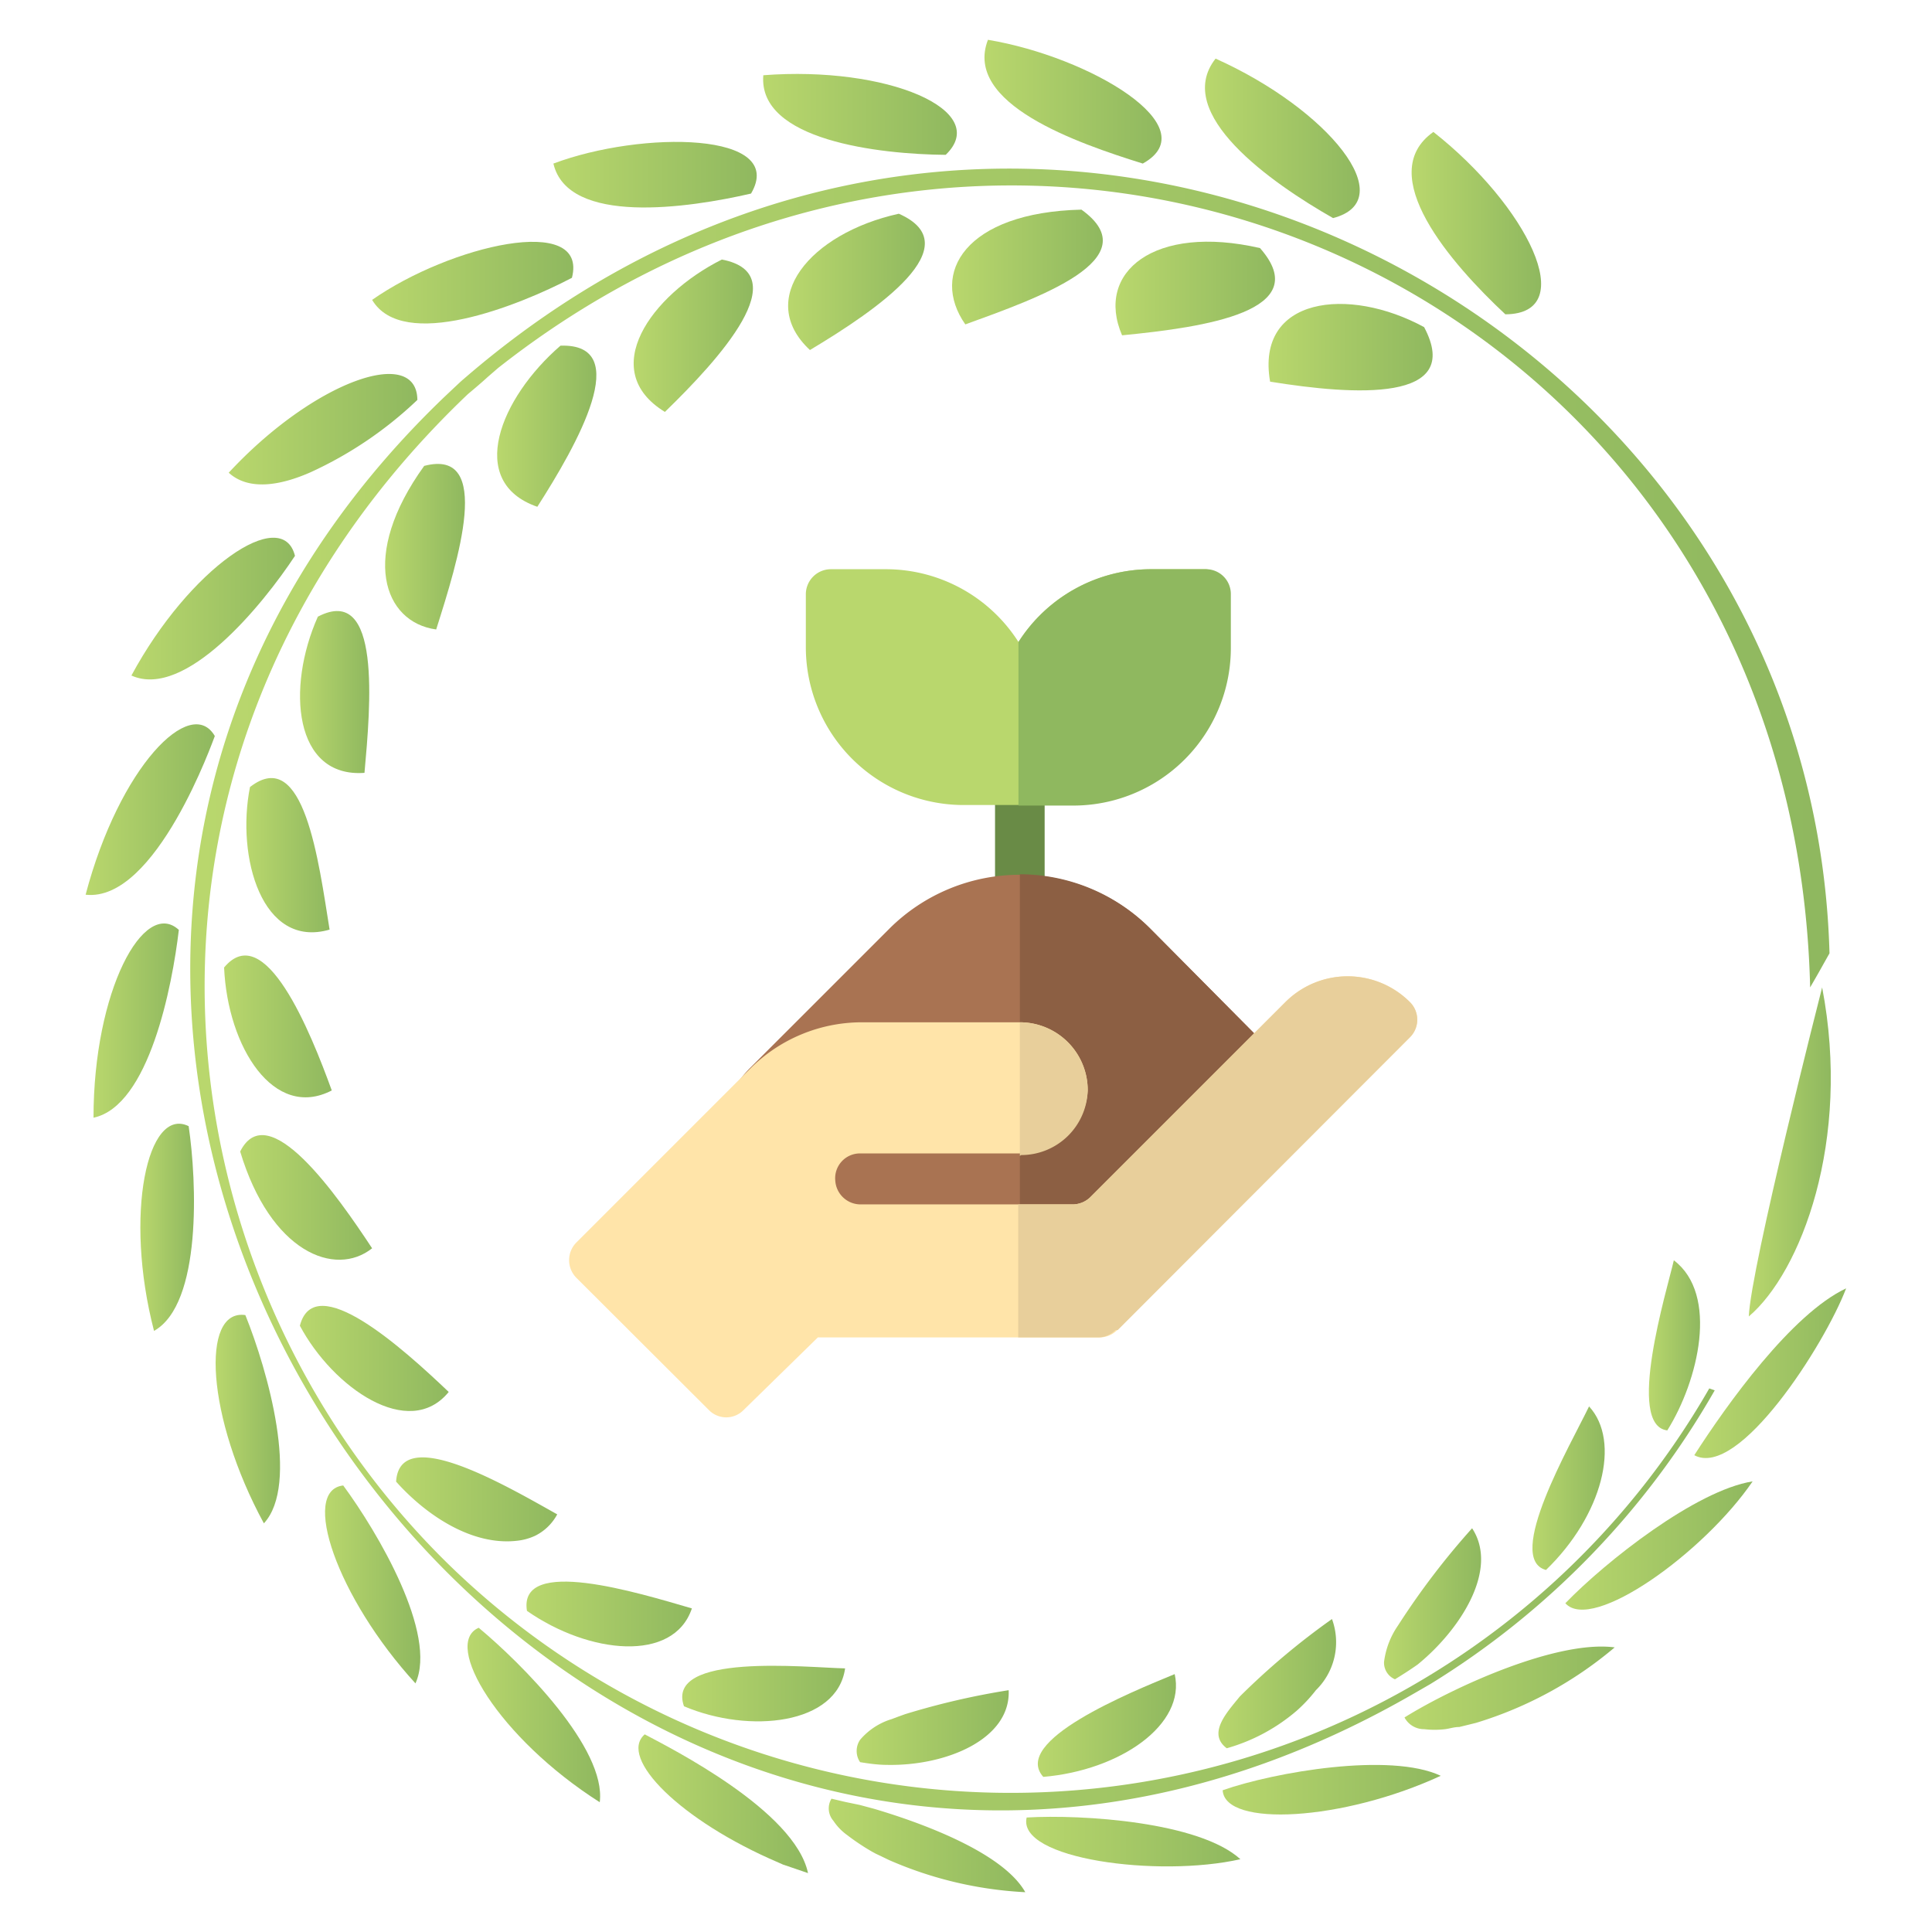 <svg id="Layer_1" data-name="Layer 1" xmlns="http://www.w3.org/2000/svg" xmlns:xlink="http://www.w3.org/1999/xlink" viewBox="0 0 70.87 70.87"><defs><style>.cls-1{fill:#698b46;}.cls-2{fill:#a97352;}.cls-3{fill:#8c5f43;}.cls-4{fill:#b9d76d;}.cls-5{fill:#ffe4a9;}.cls-6{fill:#8fb85f;}.cls-7{fill:#e8cf9b;}.cls-8{fill:url(#linear-gradient);}.cls-9{fill:url(#linear-gradient-2);}.cls-10{fill:url(#linear-gradient-3);}.cls-11{fill:url(#linear-gradient-4);}.cls-12{fill:url(#linear-gradient-5);}.cls-13{fill:url(#linear-gradient-6);}.cls-14{fill:url(#linear-gradient-7);}.cls-15{fill:url(#linear-gradient-8);}.cls-16{fill:url(#linear-gradient-9);}.cls-17{fill:url(#linear-gradient-10);}.cls-18{fill:url(#linear-gradient-11);}.cls-19{fill:url(#linear-gradient-12);}.cls-20{fill:url(#linear-gradient-13);}.cls-21{fill:url(#linear-gradient-14);}.cls-22{fill:url(#linear-gradient-15);}.cls-23{fill:url(#linear-gradient-16);}.cls-24{fill:url(#linear-gradient-17);}.cls-25{fill:url(#linear-gradient-18);}.cls-26{fill:url(#linear-gradient-19);}.cls-27{fill:url(#linear-gradient-20);}.cls-28{fill:url(#linear-gradient-21);}.cls-29{fill:url(#linear-gradient-22);}.cls-30{fill:url(#linear-gradient-23);}.cls-31{fill:url(#linear-gradient-24);}.cls-32{fill:url(#linear-gradient-25);}.cls-33{fill:url(#linear-gradient-26);}.cls-34{fill:url(#linear-gradient-27);}.cls-35{fill:url(#linear-gradient-28);}.cls-36{fill:url(#linear-gradient-29);}.cls-37{fill:url(#linear-gradient-30);}.cls-38{fill:url(#linear-gradient-31);}.cls-39{fill:url(#linear-gradient-32);}.cls-40{fill:url(#linear-gradient-33);}.cls-41{fill:url(#linear-gradient-34);}.cls-42{fill:url(#linear-gradient-35);}.cls-43{fill:url(#linear-gradient-36);}.cls-44{fill:url(#linear-gradient-37);}.cls-45{fill:url(#linear-gradient-38);}.cls-46{fill:url(#linear-gradient-39);}.cls-47{fill:url(#linear-gradient-40);}.cls-48{fill:url(#linear-gradient-41);}.cls-49{fill:url(#linear-gradient-42);}.cls-50{fill:url(#linear-gradient-43);}.cls-51{fill:url(#linear-gradient-44);}</style><linearGradient id="linear-gradient" x1="6.94" y1="36.29" x2="67.11" y2="36.29" gradientUnits="userSpaceOnUse"><stop offset="0" stop-color="#b9d76d"/><stop offset="1" stop-color="#8fb85f"/></linearGradient><linearGradient id="linear-gradient-2" x1="51.78" y1="8.18" x2="56.52" y2="8.18" xlink:href="#linear-gradient"/><linearGradient id="linear-gradient-3" x1="44.2" y1="5.05" x2="49.88" y2="5.05" xlink:href="#linear-gradient"/><linearGradient id="linear-gradient-4" x1="36.11" y1="3.71" x2="42.6" y2="3.71" xlink:href="#linear-gradient"/><linearGradient id="linear-gradient-5" x1="27.98" y1="4.2" x2="35.08" y2="4.2" xlink:href="#linear-gradient"/><linearGradient id="linear-gradient-6" x1="20.3" y1="6.41" x2="27.76" y2="6.41" xlink:href="#linear-gradient"/><linearGradient id="linear-gradient-7" x1="13.65" y1="10.35" x2="21.03" y2="10.35" xlink:href="#linear-gradient"/><linearGradient id="linear-gradient-8" x1="8.39" y1="15.75" x2="15.31" y2="15.75" xlink:href="#linear-gradient"/><linearGradient id="linear-gradient-9" x1="4.82" y1="22.32" x2="10.86" y2="22.32" xlink:href="#linear-gradient"/><linearGradient id="linear-gradient-10" x1="3.14" y1="29.69" x2="7.88" y2="29.69" xlink:href="#linear-gradient"/><linearGradient id="linear-gradient-11" x1="3.43" y1="37.42" x2="6.56" y2="37.42" xlink:href="#linear-gradient"/><linearGradient id="linear-gradient-12" x1="5.15" y1="45.02" x2="7.11" y2="45.02" xlink:href="#linear-gradient"/><linearGradient id="linear-gradient-13" x1="7.91" y1="52.05" x2="10.27" y2="52.05" xlink:href="#linear-gradient"/><linearGradient id="linear-gradient-14" x1="11.92" y1="58.12" x2="15.42" y2="58.12" xlink:href="#linear-gradient"/><linearGradient id="linear-gradient-15" x1="17.17" y1="62.91" x2="22.03" y2="62.91" xlink:href="#linear-gradient"/><linearGradient id="linear-gradient-16" x1="23.42" y1="66.17" x2="29.64" y2="66.17" xlink:href="#linear-gradient"/><linearGradient id="linear-gradient-17" x1="30.38" y1="67.7" x2="37.61" y2="67.7" xlink:href="#linear-gradient"/><linearGradient id="linear-gradient-18" x1="37.64" y1="67.56" x2="45.5" y2="67.56" xlink:href="#linear-gradient"/><linearGradient id="linear-gradient-19" x1="44.81" y1="65.66" x2="52.85" y2="65.66" xlink:href="#linear-gradient"/><linearGradient id="linear-gradient-20" x1="51.52" y1="61.93" x2="59.23" y2="61.93" xlink:href="#linear-gradient"/><linearGradient id="linear-gradient-21" x1="57.42" y1="56.69" x2="64.29" y2="56.69" xlink:href="#linear-gradient"/><linearGradient id="linear-gradient-22" x1="62.15" y1="50.37" x2="67.72" y2="50.37" xlink:href="#linear-gradient"/><linearGradient id="linear-gradient-23" x1="46.54" y1="12.75" x2="52.56" y2="12.75" xlink:href="#linear-gradient"/><linearGradient id="linear-gradient-24" x1="40.93" y1="10.59" x2="46.77" y2="10.59" xlink:href="#linear-gradient"/><linearGradient id="linear-gradient-25" x1="34.93" y1="9.79" x2="40.45" y2="9.79" xlink:href="#linear-gradient"/><linearGradient id="linear-gradient-26" x1="28.91" y1="10.33" x2="33.93" y2="10.33" xlink:href="#linear-gradient"/><linearGradient id="linear-gradient-27" x1="23.24" y1="12.32" x2="27.62" y2="12.32" xlink:href="#linear-gradient"/><linearGradient id="linear-gradient-28" x1="18.24" y1="15.64" x2="21.88" y2="15.64" xlink:href="#linear-gradient"/><linearGradient id="linear-gradient-29" x1="14.1" y1="20.07" x2="17.05" y2="20.07" xlink:href="#linear-gradient"/><linearGradient id="linear-gradient-30" x1="11" y1="25.39" x2="13.54" y2="25.39" xlink:href="#linear-gradient"/><linearGradient id="linear-gradient-31" x1="9.04" y1="31.37" x2="12.09" y2="31.37" xlink:href="#linear-gradient"/><linearGradient id="linear-gradient-32" x1="8.22" y1="37.68" x2="12.17" y2="37.68" xlink:href="#linear-gradient"/><linearGradient id="linear-gradient-33" x1="8.81" y1="43.93" x2="13.65" y2="43.93" xlink:href="#linear-gradient"/><linearGradient id="linear-gradient-34" x1="10.95" y1="49.83" x2="16.46" y2="49.83" xlink:href="#linear-gradient"/><linearGradient id="linear-gradient-35" x1="14.53" y1="55" x2="20.44" y2="55" xlink:href="#linear-gradient"/><linearGradient id="linear-gradient-36" x1="19.32" y1="59.2" x2="25.38" y2="59.2" xlink:href="#linear-gradient"/><linearGradient id="linear-gradient-37" x1="25.04" y1="62.12" x2="31.01" y2="62.12" xlink:href="#linear-gradient"/><linearGradient id="linear-gradient-38" x1="31.38" y1="63.39" x2="37.02" y2="63.39" xlink:href="#linear-gradient"/><linearGradient id="linear-gradient-39" x1="38.07" y1="63.3" x2="43.14" y2="63.3" xlink:href="#linear-gradient"/><linearGradient id="linear-gradient-40" x1="44.64" y1="61.76" x2="49.01" y2="61.76" xlink:href="#linear-gradient"/><linearGradient id="linear-gradient-41" x1="50.8" y1="58.81" x2="54.34" y2="58.81" xlink:href="#linear-gradient"/><linearGradient id="linear-gradient-42" x1="56.21" y1="54.6" x2="58.86" y2="54.6" xlink:href="#linear-gradient"/><linearGradient id="linear-gradient-43" x1="60.49" y1="49.35" x2="62.36" y2="49.35" xlink:href="#linear-gradient"/><linearGradient id="linear-gradient-44" x1="64.15" y1="42.26" x2="67.15" y2="42.26" xlink:href="#linear-gradient"/></defs><title>badge</title><path class="cls-1" d="M37.41,33.93A.91.91,0,0,1,36.5,33v-4.4a.91.91,0,0,1,1.82,0V33A.91.91,0,0,1,37.41,33.93Z"/><path class="cls-2" d="M46,40.48a1.83,1.83,0,0,0,0-2.58L42.2,34.07a6.78,6.78,0,0,0-9.58,0l-5.1,5.1A4,4,0,0,0,30.35,46h9.77a.87.87,0,0,0,.64-.27Z"/><path class="cls-3" d="M40.76,45.73,46,40.48a1.83,1.83,0,0,0,0-2.58L42.2,34.07a6.76,6.76,0,0,0-4.79-2V46h2.71A.87.87,0,0,0,40.76,45.73Z"/><path class="cls-4" d="M44.24,20.88h-2a5.77,5.77,0,0,0-4.88,2.67,5.77,5.77,0,0,0-4.88-2.67h-2a.92.92,0,0,0-.92.91v1.95a5.79,5.79,0,0,0,5.8,5.79h3.9a5.78,5.78,0,0,0,5.79-5.79V21.79A.91.91,0,0,0,44.24,20.88Z"/><path class="cls-5" d="M51.72,36.76a3.23,3.23,0,0,0-4.57,0L40,43.91a.93.93,0,0,1-.65.27H31.58a.93.93,0,0,1-.94-.87.91.91,0,0,1,.91-1h5.91A2.44,2.44,0,0,0,39.9,40a2.49,2.49,0,0,0-2.49-2.5H31.62a5.79,5.79,0,0,0-4.1,1.7l-6.38,6.38a.92.92,0,0,0,0,1.29L26,51.72a.89.89,0,0,0,1.28,0L30,49.06H40.34a.91.91,0,0,0,.64-.27L51.72,38.05a.91.91,0,0,0,0-1.29Z"/><path class="cls-6" d="M45.15,23.74V21.79a.91.91,0,0,0-.91-.91h-2a5.77,5.77,0,0,0-4.88,2.67v6h2A5.78,5.78,0,0,0,45.15,23.74Z"/><path class="cls-7" d="M41,48.79,51.72,38.05a.91.91,0,0,0,0-1.29,3.23,3.23,0,0,0-4.57,0L40,43.91a.93.93,0,0,1-.65.27h-2v4.88h2.93a.91.91,0,0,0,.64-.27Z"/><path class="cls-7" d="M37.46,42.37A2.44,2.44,0,0,0,39.9,40a2.49,2.49,0,0,0-2.49-2.5v4.9Z"/><path class="cls-8" d="M62.7,50.93a29.55,29.55,0,0,1-46.28,6.42c-11-10.79-13-29.81.74-42.89.25-.21.5-.42.74-.64l.37-.32C37.78-1.87,65.78,10.68,66.4,36.22c.44-.76.28-.49.71-1.25C66.46,11.06,37.3-3.67,17,13.91c-.12.1-.24.22-.36.33l-.36.34c-25,24,5,65.3,35.66,47.5l.52-.3A30.24,30.24,0,0,0,62.9,51Z"/><path class="cls-9" d="M52.58,4.84C56,7.53,58,11.51,55.22,11.53,53.24,9.68,50.37,6.4,52.58,4.84Z"/><path class="cls-10" d="M44.59,2.15C48.72,4,51.43,7.34,48.9,8,46.65,6.72,43,4.17,44.59,2.15Z"/><path class="cls-11" d="M36.24,1.46C40,2.09,44.31,4.67,41.92,6,39.52,5.25,35.33,3.81,36.24,1.46Z"/><path class="cls-12" d="M28,2.76c4.54-.35,8.39,1.29,6.69,2.92C32.26,5.66,27.8,5.15,28,2.76Z"/><path class="cls-13" d="M20.3,6c3.25-1.22,8.58-1.17,7.25,1.1C25.26,7.63,20.83,8.28,20.3,6Z"/><path class="cls-14" d="M13.65,11c2.86-2,7.94-3.19,7.33-.81C19,11.23,14.78,12.9,13.65,11Z"/><path class="cls-15" d="M8.39,17.34c3.11-3.35,6.9-4.69,6.92-2.67a14.28,14.28,0,0,1-3.91,2.65C10.43,17.75,9.18,18.06,8.39,17.34Z"/><path class="cls-16" d="M4.82,24.78c2.12-3.93,5.53-6.28,6-4.39C9.64,22.18,6.8,25.67,4.82,24.78Z"/><path class="cls-17" d="M3.14,32.82C4.38,28.12,7,25.48,7.88,27,7.84,27.09,5.73,33.11,3.14,32.82Z"/><path class="cls-18" d="M3.43,41c0-4.65,1.85-8.07,3.13-6.89C6.32,36.16,5.47,40.57,3.43,41Z"/><path class="cls-19" d="M5.65,48.82c-1.11-4.27-.24-8.25,1.27-7.51C7.22,43.33,7.41,47.83,5.65,48.82Z"/><path class="cls-20" d="M9.68,55.88C7.57,52,7.35,48,9,48.24,9.82,50.27,11,54.45,9.68,55.88Z"/><path class="cls-21" d="M15.24,61.75c-2.89-3.16-4.22-7.08-2.65-7.26C13.85,56.2,16.06,59.94,15.24,61.75Z"/><path class="cls-22" d="M22,66.11c-3.71-2.36-5.78-5.82-4.44-6.4C19.11,61,22.25,64.13,22,66.11Z"/><path class="cls-23" d="M29.64,68.71l-.73-.25-.18-.06-.18-.08c-3.58-1.53-5.89-3.84-4.9-4.7C24.59,64.12,29.16,66.42,29.64,68.71Z"/><path class="cls-24" d="M37.61,69.41a14.23,14.23,0,0,1-5-1.18l-.31-.15L32.13,68,32,67.93a8.27,8.27,0,0,1-.93-.62,2,2,0,0,1-.5-.52.69.69,0,0,1-.07-.81l.51.12.53.11.52.14C33.68,66.83,36.77,67.92,37.61,69.41Z"/><path class="cls-25" d="M45.5,68.2c-3,.68-8.2,0-7.84-1.53C39.71,66.55,44,66.83,45.5,68.2Z"/><path class="cls-26" d="M52.85,65.14c-3.59,1.66-7.92,1.9-8,.53C46.76,65,51,64.27,52.85,65.14Z"/><path class="cls-27" d="M59.23,60.43a14.31,14.31,0,0,1-5.09,2.77l-.61.15c-.19,0-.36.06-.52.08a3.27,3.27,0,0,1-.77,0,.81.81,0,0,1-.72-.43C53.32,61.88,57.12,60.15,59.23,60.43Z"/><path class="cls-28" d="M64.29,54.34c-1.78,2.61-5.89,5.57-6.87,4.47C58.9,57.28,62.21,54.67,64.29,54.34Z"/><path class="cls-29" d="M67.72,47.26c-.79,2.07-3.94,7-5.57,6.12C63.35,51.51,65.72,48.2,67.72,47.26Z"/><path class="cls-30" d="M46.59,14c-.54-3.11,2.88-3.51,5.65-2C53.71,14.77,49.68,14.5,46.59,14Z"/><path class="cls-31" d="M41.16,12.3c-1-2.32,1.19-4.09,5.06-3.2C48.25,11.41,44.23,12,41.16,12.3Z"/><path class="cls-32" d="M35.41,11.9c-1.31-1.87,0-4.11,4.26-4.21C42.19,9.5,38.05,10.94,35.41,11.9Z"/><path class="cls-33" d="M29.71,12.84c-2-1.86,0-4.28,3.26-5C35.61,9,32.2,11.35,29.71,12.84Z"/><path class="cls-34" d="M24.39,15.11c-2.49-1.52-.52-4.28,2.09-5.59C29.23,10.05,26.39,13.17,24.39,15.11Z"/><path class="cls-35" d="M19.71,18.59c-2.63-.91-1.36-4,.85-5.91C23.28,12.59,21.17,16.31,19.71,18.59Z"/><path class="cls-36" d="M16,23.09c-1.93-.26-2.82-2.7-.44-6C18.11,16.42,16.8,20.57,16,23.09Z"/><path class="cls-37" d="M13.37,28.35c-2.58.19-2.88-3.11-1.71-5.73C14,21.4,13.59,25.9,13.37,28.35Z"/><path class="cls-38" d="M12.09,34.1c-2.48.72-3.43-2.66-2.92-5.23C11.16,27.32,11.69,31.62,12.09,34.1Z"/><path class="cls-39" d="M12.17,40c-2.12,1.1-3.82-1.58-3.95-4.51C9.71,33.7,11.38,37.82,12.17,40Z"/><path class="cls-40" d="M13.65,45.79c-1.36,1.08-3.73.14-4.84-3.55C9.83,40.2,12.37,43.85,13.65,45.79Z"/><path class="cls-41" d="M16.46,51.06C15,52.85,12.21,50.9,11,48.63,11.54,46.54,14.78,49.46,16.46,51.06Z"/><path class="cls-42" d="M20.44,55.55a1.85,1.85,0,0,1-.82.79,2.12,2.12,0,0,1-.67.18c-1.63.18-3.3-.92-4.42-2.17C14.66,52.23,18.43,54.42,20.44,55.55Z"/><path class="cls-43" d="M25.38,59c-.67,2-3.77,1.68-6.05.09C19,57.06,23.42,58.43,25.38,59Z"/><path class="cls-44" d="M31,61.2c-.29,2.06-3.5,2.41-5.91,1.39C24.39,60.61,29.59,61.17,31,61.2Z"/><path class="cls-45" d="M37,62c.08,1.79-2.28,2.78-4.45,2.74-.35,0-.69-.05-1-.1a.73.73,0,0,1,0-.82,2.46,2.46,0,0,1,1.16-.76l.24-.09.25-.09A27.53,27.53,0,0,1,37,62Z"/><path class="cls-46" d="M43.09,61.41c.42,1.85-2,3.53-4.82,3.77C37.09,63.86,41.44,62.09,43.09,61.41Z"/><path class="cls-47" d="M48.86,59.39A2.46,2.46,0,0,1,48.27,62a5.55,5.55,0,0,1-.7.75A6.75,6.75,0,0,1,45,64.13c-.72-.54,0-1.31.48-1.9A26.55,26.55,0,0,1,48.86,59.39Z"/><path class="cls-48" d="M54,56.06c1,1.52-.45,3.74-2,5-.27.19-.55.37-.83.54a.66.66,0,0,1-.4-.64,3,3,0,0,1,.51-1.33A27.93,27.93,0,0,1,54,56.06Z"/><path class="cls-49" d="M58.29,51.59c1.18,1.28.49,4-1.58,6C55.18,57.18,57.61,53,58.29,51.59Z"/><path class="cls-50" d="M61.4,46.23c1.66,1.26.9,4.42-.24,6.24C59.63,52.29,61.14,47.35,61.4,46.23Z"/><path class="cls-51" d="M66.84,36.22c1.08,5.64-.79,10.46-2.69,12.07C64.22,46.5,66.81,36.33,66.84,36.22Z"/></svg>